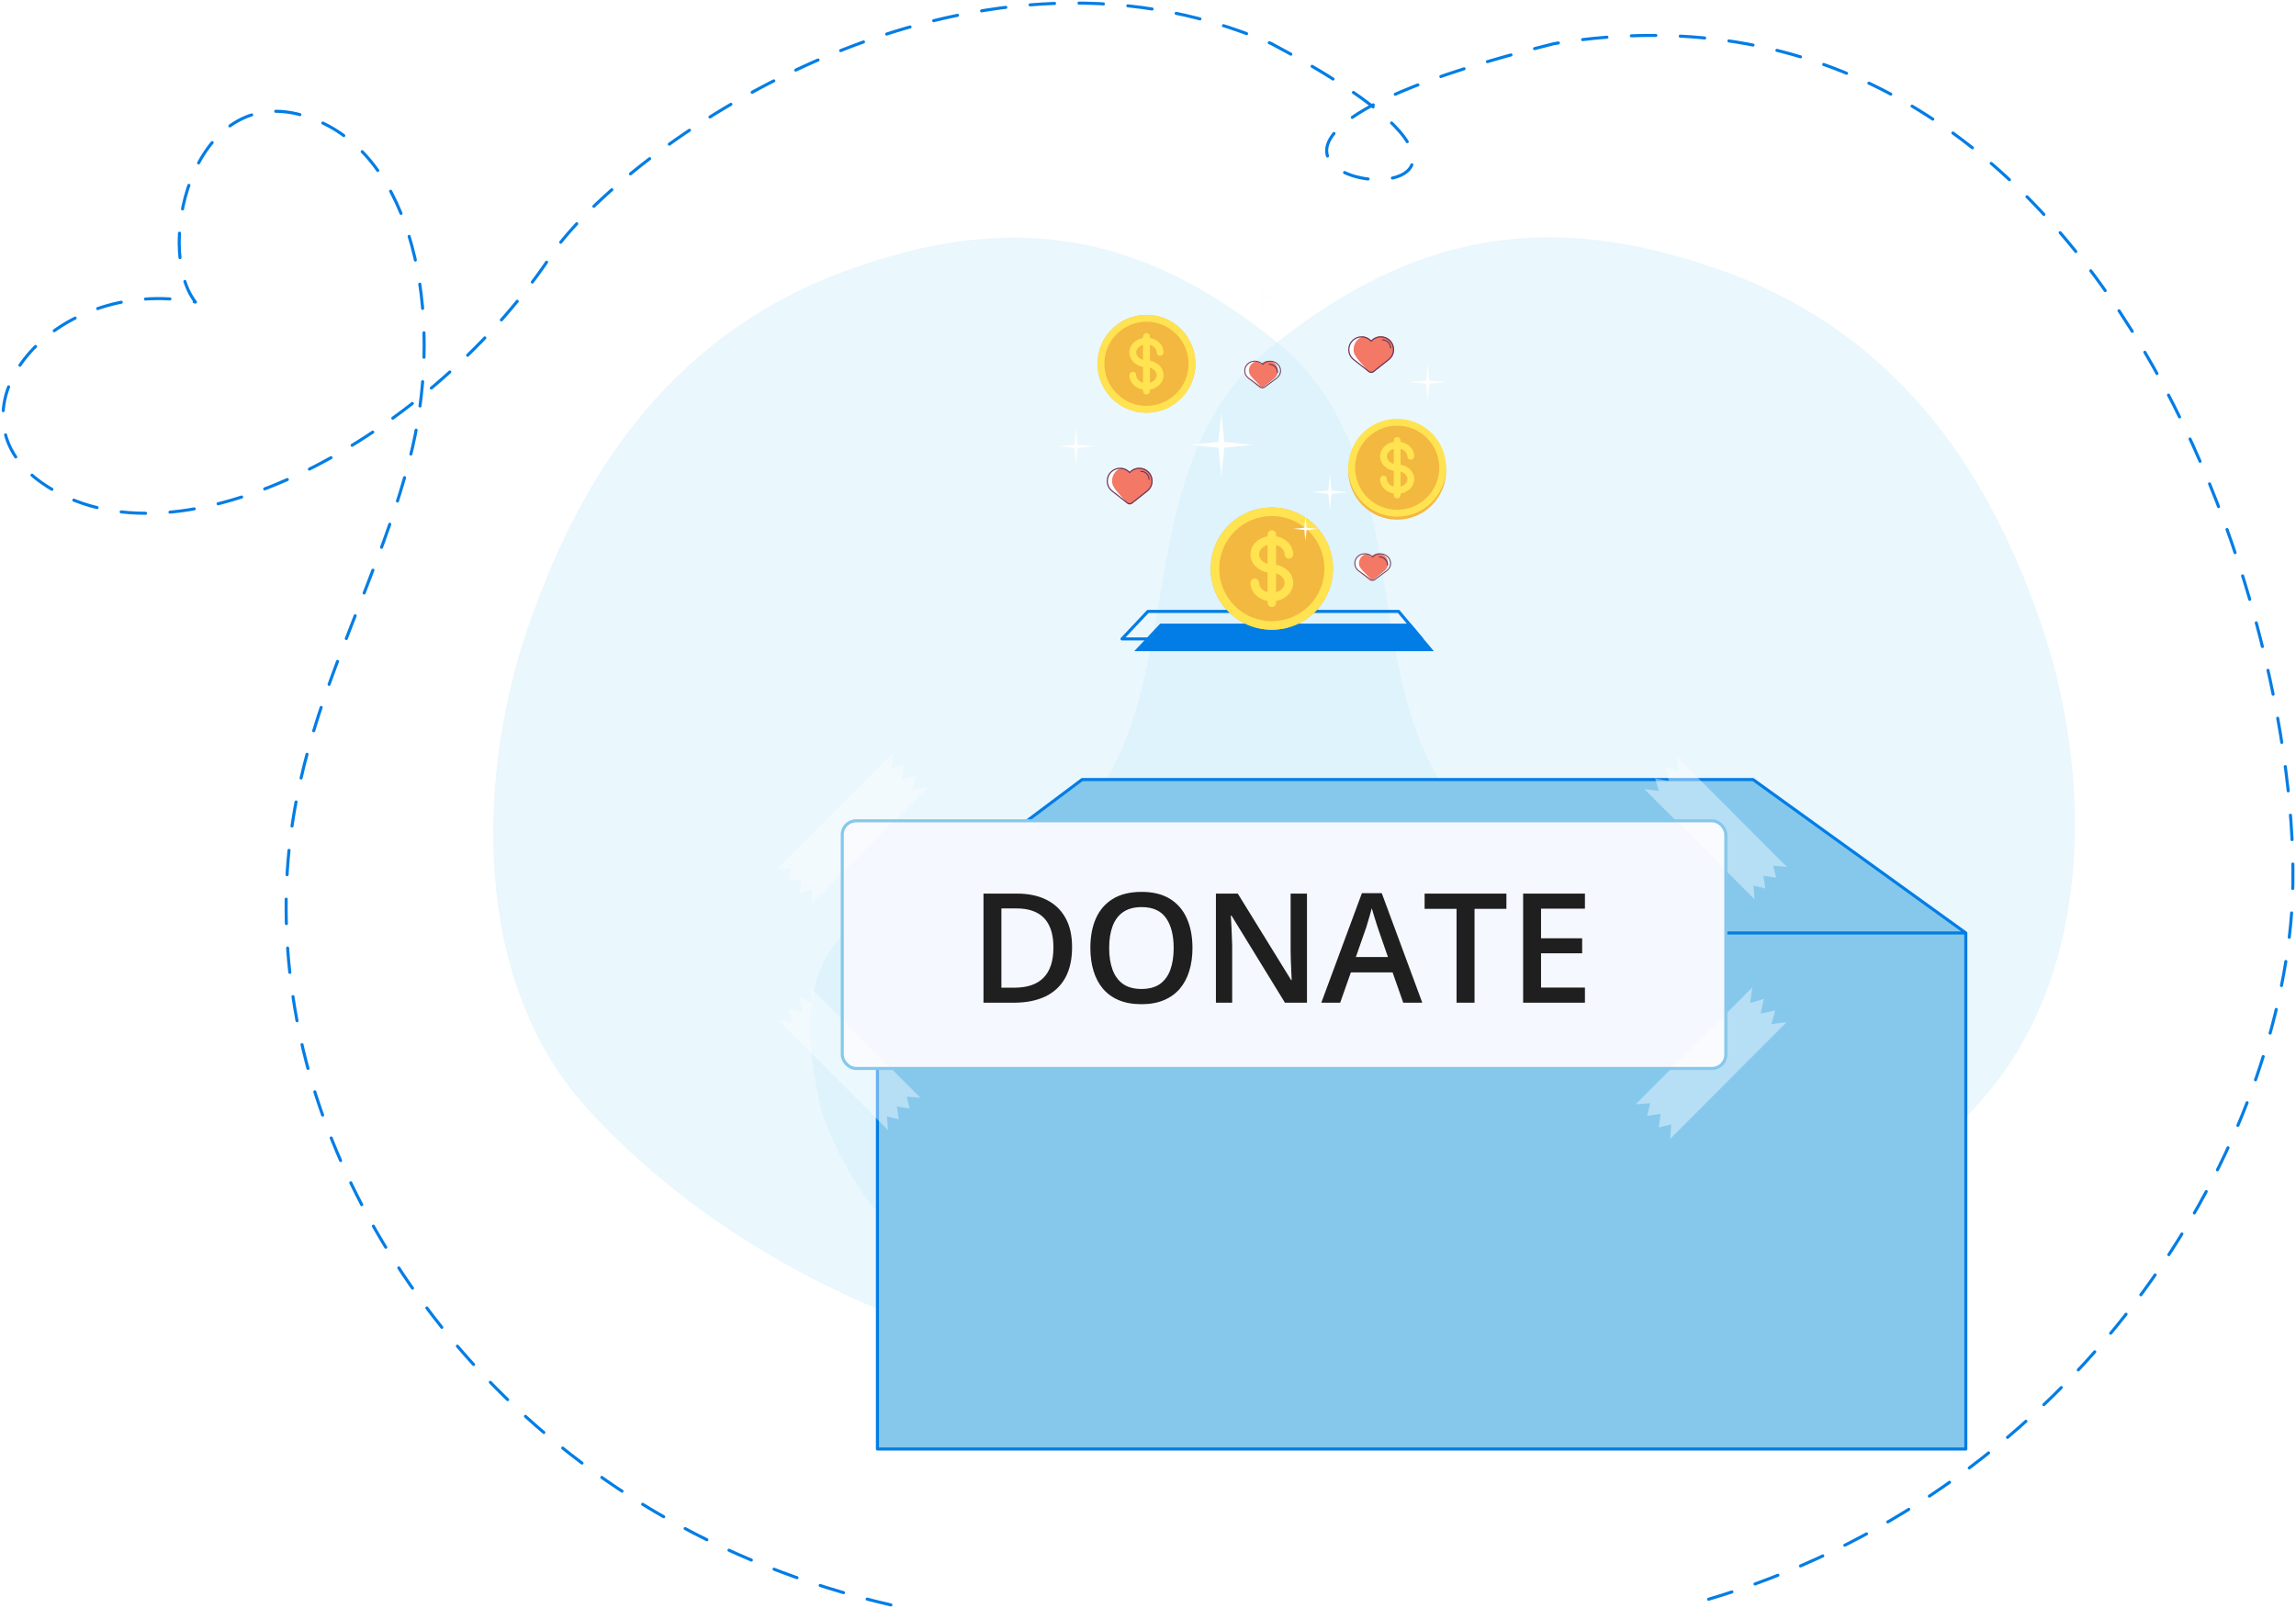 <svg width="751" height="526" viewBox="0 0 751 526" fill="none" xmlns="http://www.w3.org/2000/svg">
    <path opacity="0.6"
        d="M306.462 435.54C259.5 419.494 220.114 393.427 192.165 362.699C153.259 319.922 156.623 252.256 172.471 205.874C188.319 159.492 216.452 110.741 276.531 88.629C331.361 68.449 373.563 76.41 417.173 111.522C463.534 148.85 443.849 217.681 473.352 258.862C503.968 301.597 581.433 270.597 559.173 360.729C544.464 403.778 504.691 433.346 453.519 445.389C409.952 455.642 358.122 453.191 306.462 435.54Z"
        fill="#D1EDFC" fill-opacity="0.75" />
    <path opacity="0.6"
        d="M527.895 436.368C576.324 419.821 617.062 393.292 646.086 362.196C686.49 318.908 683.679 251.053 667.831 204.671C651.983 158.288 623.528 109.647 561.98 88.037C505.808 68.316 462.349 76.706 417.184 112.35C369.168 150.243 388.746 219.111 358.023 260.709C326.142 303.876 246.806 273.515 268.827 363.729C283.536 406.778 324.139 436.062 376.628 447.655C421.316 457.525 474.62 454.571 527.895 436.368Z"
        fill="#D1EDFC" fill-opacity="0.75" />
    <g filter="url(#filter0_dddddd_545_1035)">
        <path d="M242 226.19L308.949 176H528.394L598 226.19V395H242V226.19Z" fill="#86C8EC" />
        <path
            d="M242 226.19L308.949 176H528.394L598 226.19M242 226.19H598M242 226.19V395H598V226.19"
            stroke="#027DE5" stroke-linecap="round" stroke-linejoin="round" />
    </g>
    <rect x="275.5" y="268.5" width="289" height="81" rx="4.5" fill="#F5F8FF" />
    <path
        d="M350.667 309.812C350.667 313.832 349.918 317.193 348.421 319.895C346.924 322.58 344.751 324.606 341.902 325.974C339.054 327.325 335.62 328 331.6 328H321.688V292.307H332.674C336.368 292.307 339.559 292.974 342.244 294.309C344.93 295.627 347.005 297.588 348.47 300.192C349.935 302.78 350.667 305.987 350.667 309.812ZM344.563 309.982C344.563 307.053 344.1 304.644 343.172 302.756C342.26 300.868 340.91 299.468 339.119 298.557C337.345 297.629 335.156 297.165 332.552 297.165H327.547V323.093H331.697C336.01 323.093 339.233 321.994 341.365 319.797C343.497 317.6 344.563 314.328 344.563 309.982ZM390.047 310.104C390.047 312.855 389.697 315.362 388.997 317.624C388.313 319.87 387.28 321.807 385.896 323.435C384.513 325.046 382.78 326.291 380.696 327.17C378.613 328.049 376.172 328.488 373.372 328.488C370.524 328.488 368.05 328.049 365.95 327.17C363.867 326.291 362.133 325.038 360.75 323.41C359.383 321.783 358.357 319.838 357.674 317.575C356.99 315.313 356.648 312.806 356.648 310.056C356.648 306.377 357.251 303.171 358.455 300.437C359.676 297.686 361.523 295.554 363.997 294.04C366.487 292.51 369.629 291.745 373.421 291.745C377.132 291.745 380.216 292.502 382.674 294.016C385.132 295.529 386.971 297.661 388.191 300.412C389.428 303.146 390.047 306.377 390.047 310.104ZM362.801 310.104C362.801 312.855 363.175 315.24 363.924 317.258C364.673 319.26 365.82 320.806 367.366 321.896C368.929 322.971 370.931 323.508 373.372 323.508C375.83 323.508 377.832 322.971 379.378 321.896C380.924 320.806 382.063 319.26 382.796 317.258C383.528 315.24 383.895 312.855 383.895 310.104C383.895 305.922 383.056 302.65 381.38 300.29C379.72 297.914 377.067 296.726 373.421 296.726C370.979 296.726 368.969 297.263 367.391 298.337C365.828 299.411 364.673 300.949 363.924 302.951C363.175 304.937 362.801 307.321 362.801 310.104ZM427.498 328H420.296L402.815 299.509H402.596C402.661 300.469 402.718 301.486 402.767 302.561C402.832 303.635 402.881 304.742 402.913 305.881C402.962 307.02 403.003 308.176 403.035 309.348V328H397.713V292.307H404.866L422.322 320.603H422.493C422.461 319.772 422.42 318.82 422.371 317.746C422.322 316.672 422.273 315.565 422.225 314.426C422.192 313.27 422.168 312.155 422.151 311.081V292.307H427.498V328ZM458.992 328L455.501 318.088H441.854L438.362 328H432.186L445.467 292.16H451.961L465.218 328H458.992ZM453.987 313.059L450.594 303.293C450.464 302.87 450.276 302.276 450.032 301.511C449.788 300.729 449.544 299.94 449.3 299.143C449.056 298.329 448.852 297.645 448.689 297.092C448.527 297.759 448.323 298.508 448.079 299.338C447.851 300.152 447.623 300.917 447.396 301.633C447.184 302.349 447.021 302.902 446.907 303.293L443.489 313.059H453.987ZM482.308 328H476.424V297.287H465.975V292.307H492.732V297.287H482.308V328ZM518.416 328H498.201V292.307H518.416V297.238H504.061V306.931H517.513V311.838H504.061V323.044H518.416V328Z"
        fill="#201F1F" />
    <g opacity="0.4" filter="url(#filter1_b_545_1035)">
        <path
            d="M254 284.452L292.136 246.221L291.473 251.291L295.902 249.997L294.925 254.752L299.669 253.773L298.378 258.213L303.435 257.549L265.299 295.78L265.645 291.029L261.533 292.004L262.192 287.567L257.766 288.228L258.739 284.106L254 284.452Z"
            fill="#FEFEFE" />
    </g>
    <g opacity="0.4" filter="url(#filter2_b_545_1035)">
        <path
            d="M584.498 283.562L548.436 247.5L549.078 252.267L544.9 251.036L545.837 255.508L541.364 254.571L542.596 258.749L537.829 258.107L573.891 294.169L573.55 289.702L577.427 290.634L576.791 286.462L580.962 287.098L580.031 283.221L584.498 283.562Z"
            fill="#FEFEFE" />
    </g>
    <g opacity="0.4" filter="url(#filter3_b_545_1035)">
        <path
            d="M301.062 359.062L265 323L265.642 327.767L261.464 326.536L262.401 331.008L257.929 330.071L259.16 334.249L254.393 333.607L290.456 369.669L290.114 365.202L293.991 366.134L293.355 361.962L297.527 362.598L296.596 358.721L301.062 359.062Z"
            fill="#FEFEFE" />
    </g>
    <g opacity="0.4" filter="url(#filter4_b_545_1035)">
        <path
            d="M535 361.232L573.136 323L572.473 328.07L576.902 326.776L575.925 331.531L580.669 330.552L579.378 334.993L584.435 334.328L546.299 372.559L546.645 367.808L542.533 368.783L543.192 364.347L538.766 365.008L539.739 360.885L535 361.232Z"
            fill="#FEFEFE" />
    </g>
    <rect x="275.5" y="268.5" width="289" height="81" rx="4.5" stroke="#86C8EC" />
    <g filter="url(#filter5_i_545_1035)">
        <path d="M465 209H367L375.481 200H457.462L465 209Z" fill="#027DE5" />
    </g>
    <path d="M465 209H367L375.481 200H457.462L465 209Z" stroke="#027DE5" stroke-linejoin="round" />
    <circle cx="375" cy="119" r="16" fill="#F3B840" />
    <path fill-rule="evenodd" clip-rule="evenodd"
        d="M375 105.233C371.349 105.233 367.847 106.683 365.265 109.265C362.683 111.847 361.233 115.349 361.233 119C361.233 122.651 362.683 126.153 365.265 128.735C367.847 131.317 371.349 132.767 375 132.767C378.651 132.767 382.153 131.317 384.735 128.735C387.317 126.153 388.767 122.651 388.767 119C388.767 115.349 387.317 111.847 384.735 109.265C382.153 106.683 378.651 105.233 375 105.233ZM359 119C359 110.164 366.164 103 375 103C383.836 103 391 110.164 391 119C391 127.836 383.836 135 375 135C366.164 135 359 127.836 359 119ZM375 108.953C375.296 108.953 375.58 109.071 375.789 109.28C375.999 109.49 376.116 109.774 376.116 110.07V110.542C378.542 110.976 380.581 112.799 380.581 115.279C380.581 115.575 380.464 115.859 380.254 116.068C380.045 116.278 379.761 116.395 379.465 116.395C379.169 116.395 378.885 116.278 378.676 116.068C378.466 115.859 378.349 115.575 378.349 115.279C378.349 114.27 377.509 113.2 376.116 112.819V117.983C378.542 118.418 380.581 120.241 380.581 122.721C380.581 125.201 378.542 127.024 376.116 127.458V127.93C376.116 128.226 375.999 128.51 375.789 128.72C375.58 128.929 375.296 129.047 375 129.047C374.704 129.047 374.42 128.929 374.211 128.72C374.001 128.51 373.884 128.226 373.884 127.93V127.458C371.458 127.024 369.419 125.201 369.419 122.721C369.419 122.425 369.536 122.141 369.746 121.932C369.955 121.722 370.239 121.605 370.535 121.605C370.831 121.605 371.115 121.722 371.324 121.932C371.534 122.141 371.651 122.425 371.651 122.721C371.651 123.73 372.491 124.8 373.884 125.18V120.017C371.458 119.582 369.419 117.759 369.419 115.279C369.419 112.799 371.458 110.976 373.884 110.542V110.07C373.884 109.774 374.001 109.49 374.211 109.28C374.42 109.071 374.704 108.953 375 108.953ZM373.884 112.819C372.491 113.2 371.651 114.27 371.651 115.279C371.651 116.288 372.491 117.358 373.884 117.738V112.819ZM376.116 120.261V125.181C377.509 124.8 378.349 123.732 378.349 122.721C378.349 121.712 377.509 120.64 376.116 120.261Z"
        fill="#FFE351" />
    <g filter="url(#filter6_d_545_1035)">
        <circle cx="457" cy="150" r="16" fill="#F3B840" />
        <path fill-rule="evenodd" clip-rule="evenodd"
            d="M457 135.233C453.349 135.233 449.847 136.683 447.265 139.265C444.683 141.847 443.233 145.349 443.233 149C443.233 152.651 444.683 156.153 447.265 158.735C449.847 161.317 453.349 162.767 457 162.767C460.651 162.767 464.153 161.317 466.735 158.735C469.317 156.153 470.767 152.651 470.767 149C470.767 145.349 469.317 141.847 466.735 139.265C464.153 136.683 460.651 135.233 457 135.233ZM441 149C441 140.164 448.164 133 457 133C465.836 133 473 140.164 473 149C473 157.836 465.836 165 457 165C448.164 165 441 157.836 441 149ZM457 138.953C457.296 138.953 457.58 139.071 457.789 139.28C457.999 139.49 458.116 139.774 458.116 140.07V140.542C460.542 140.976 462.581 142.799 462.581 145.279C462.581 145.575 462.464 145.859 462.254 146.068C462.045 146.278 461.761 146.395 461.465 146.395C461.169 146.395 460.885 146.278 460.676 146.068C460.466 145.859 460.349 145.575 460.349 145.279C460.349 144.27 459.509 143.2 458.116 142.819V147.983C460.542 148.418 462.581 150.241 462.581 152.721C462.581 155.201 460.542 157.024 458.116 157.458V157.93C458.116 158.226 457.999 158.51 457.789 158.72C457.58 158.929 457.296 159.047 457 159.047C456.704 159.047 456.42 158.929 456.211 158.72C456.001 158.51 455.884 158.226 455.884 157.93V157.458C453.458 157.024 451.419 155.201 451.419 152.721C451.419 152.425 451.536 152.141 451.746 151.932C451.955 151.722 452.239 151.605 452.535 151.605C452.831 151.605 453.115 151.722 453.324 151.932C453.534 152.141 453.651 152.425 453.651 152.721C453.651 153.73 454.491 154.8 455.884 155.18V150.017C453.458 149.582 451.419 147.759 451.419 145.279C451.419 142.799 453.458 140.976 455.884 140.542V140.07C455.884 139.774 456.001 139.49 456.211 139.28C456.42 139.071 456.704 138.953 457 138.953ZM455.884 142.819C454.491 143.2 453.651 144.27 453.651 145.279C453.651 146.288 454.491 147.358 455.884 147.738V142.819ZM458.116 150.261V155.181C459.509 154.8 460.349 153.732 460.349 152.721C460.349 151.712 459.509 150.64 458.116 150.261Z"
            fill="#FFE351" />
    </g>
    <path
        d="M450.847 181C449.903 181 449.05 181.423 448.5 182.101C447.923 181.423 447.079 181 446.153 181C444.421 181 443 182.439 443 184.236C443 185.252 443.449 186.136 444.155 186.729L447.932 189.795C448.262 190.068 448.738 190.068 449.068 189.795L452.762 186.795C453.523 186.202 454 185.271 454 184.236C454 182.458 452.597 181 450.847 181Z"
        fill="#F37865" />
    <path
        d="M444.5 184.235C444.5 182.683 445.66 181.395 447.19 181.075C446.95 181.028 446.7 181 446.44 181C444.55 181 443 182.439 443 184.235C443 185.251 443.49 186.135 444.26 186.727L448.38 189.793C448.56 189.925 448.78 190 449 190L445.76 186.727C444.95 185.759 444.5 185.251 444.5 184.235Z"
        fill="#FEFEFE" />
    <path
        d="M444.288 186.799L448.307 189.772C448.502 189.918 448.756 190 449 190C449.254 190 449.498 189.918 449.693 189.772L453.624 186.863C454.493 186.243 455 185.304 455 184.274C455 182.468 453.429 181 451.498 181C450.532 181 449.634 181.365 449 181.994C448.346 181.356 447.449 181 446.502 181C444.571 181 443 182.468 443 184.274C443 185.249 443.468 186.17 444.288 186.799ZM446.502 181.274C447.41 181.274 448.288 181.647 448.893 182.295C448.922 182.322 448.961 182.34 449 182.34C449.039 182.34 449.088 182.322 449.107 182.295C449.693 181.647 450.561 181.274 451.498 181.274C453.263 181.274 454.707 182.623 454.707 184.274C454.707 185.213 454.249 186.079 453.449 186.644L449.517 189.553C449.371 189.663 449.185 189.717 449 189.717C448.815 189.717 448.629 189.653 448.483 189.553L444.463 186.581C443.712 186.006 443.293 185.167 443.293 184.264C443.293 182.614 444.737 181.274 446.502 181.274Z"
        fill="#62355C" />
    <path
        d="M451.164 182.328C452.544 182.328 453.672 183.456 453.672 184.836C453.672 184.923 453.748 185 453.836 185C453.923 185 454 184.923 454 184.836C454 183.27 452.73 182 451.164 182C451.077 182 451 182.077 451 182.164C451 182.252 451.077 182.328 451.164 182.328Z"
        fill="#62355C" />
    <path
        d="M414.847 118C413.903 118 413.05 118.423 412.5 119.101C411.923 118.423 411.079 118 410.153 118C408.421 118 407 119.439 407 121.236C407 122.252 407.449 123.136 408.155 123.729L411.932 126.795C412.262 127.068 412.738 127.068 413.068 126.795L416.762 123.795C417.523 123.202 418 122.271 418 121.236C418 119.458 416.597 118 414.847 118Z"
        fill="#F37865" />
    <path
        d="M408.5 121.235C408.5 119.683 409.66 118.395 411.19 118.075C410.95 118.028 410.7 118 410.44 118C408.55 118 407 119.439 407 121.235C407 122.251 407.49 123.135 408.26 123.727L412.38 126.793C412.56 126.925 412.78 127 413 127L409.76 123.727C408.95 122.759 408.5 122.251 408.5 121.235Z"
        fill="#FEFEFE" />
    <path
        d="M408.288 123.799L412.307 126.772C412.502 126.918 412.756 127 413 127C413.254 127 413.498 126.918 413.693 126.772L417.624 123.863C418.493 123.243 419 122.304 419 121.274C419 119.468 417.429 118 415.498 118C414.532 118 413.634 118.365 413 118.994C412.346 118.356 411.449 118 410.502 118C408.571 118 407 119.468 407 121.274C407 122.249 407.468 123.17 408.288 123.799ZM410.502 118.274C411.41 118.274 412.288 118.647 412.893 119.295C412.922 119.322 412.961 119.34 413 119.34C413.039 119.34 413.088 119.322 413.107 119.295C413.693 118.647 414.561 118.274 415.498 118.274C417.263 118.274 418.707 119.623 418.707 121.274C418.707 122.213 418.249 123.079 417.449 123.644L413.517 126.553C413.371 126.663 413.185 126.717 413 126.717C412.815 126.717 412.629 126.653 412.483 126.553L408.463 123.581C407.712 123.006 407.293 122.167 407.293 121.264C407.293 119.614 408.737 118.274 410.502 118.274Z"
        fill="#62355C" />
    <path
        d="M415.164 119.328C416.544 119.328 417.672 120.456 417.672 121.836C417.672 121.923 417.748 122 417.836 122C417.923 122 418 121.923 418 121.836C418 120.27 416.73 119 415.164 119C415.077 119 415 119.077 415 119.164C415 119.252 415.077 119.328 415.164 119.328Z"
        fill="#62355C" />
    <path
        d="M451.7 110C450.412 110 449.25 110.564 448.5 111.467C447.713 110.564 446.562 110 445.3 110C442.938 110 441 111.919 441 114.315C441 115.669 441.613 116.848 442.575 117.638L447.725 121.727C448.175 122.091 448.825 122.091 449.275 121.727L454.312 117.726C455.35 116.936 456 115.694 456 114.315C456 111.944 454.087 110 451.7 110Z"
        fill="#F37865" />
    <path
        d="M442.75 114.313C442.75 112.245 444.103 110.527 445.888 110.1C445.608 110.038 445.317 110 445.013 110C442.808 110 441 111.918 441 114.313C441 115.668 441.572 116.846 442.47 117.636L447.277 121.724C447.487 121.9 447.743 122 448 122L444.22 117.636C443.275 116.345 442.75 115.668 442.75 114.313Z"
        fill="#FEFEFE" />
    <path
        d="M442.61 117.733L447.634 121.696C447.878 121.891 448.195 122 448.5 122C448.817 122 449.122 121.891 449.366 121.696L454.28 117.818C455.366 116.991 456 115.739 456 114.365C456 111.957 454.037 110 451.622 110C450.415 110 449.293 110.486 448.5 111.325C447.683 110.474 446.561 110 445.378 110C442.963 110 441 111.957 441 114.365C441 115.666 441.585 116.894 442.61 117.733ZM445.378 110.365C446.512 110.365 447.61 110.863 448.366 111.726C448.402 111.763 448.451 111.787 448.5 111.787C448.549 111.787 448.61 111.763 448.634 111.726C449.366 110.863 450.451 110.365 451.622 110.365C453.829 110.365 455.634 112.164 455.634 114.365C455.634 115.617 455.061 116.772 454.061 117.526L449.146 121.404C448.963 121.55 448.732 121.623 448.5 121.623C448.268 121.623 448.037 121.538 447.854 121.404L442.829 117.441C441.89 116.675 441.366 115.556 441.366 114.353C441.366 112.152 443.171 110.365 445.378 110.365Z"
        fill="#62355C" />
    <path
        d="M452.164 111.328C453.544 111.328 454.672 112.456 454.672 113.836C454.672 113.923 454.748 114 454.836 114C454.923 114 455 113.923 455 113.836C455 112.27 453.73 111 452.164 111C452.077 111 452 111.077 452 111.164C452 111.252 452.077 111.328 452.164 111.328Z"
        fill="#62355C" />
    <path
        d="M372.7 153C371.412 153 370.25 153.564 369.5 154.467C368.713 153.564 367.562 153 366.3 153C363.938 153 362 154.919 362 157.315C362 158.669 362.613 159.848 363.575 160.638L368.725 164.727C369.175 165.091 369.825 165.091 370.275 164.727L375.312 160.726C376.35 159.936 377 158.694 377 157.315C377 154.944 375.087 153 372.7 153Z"
        fill="#F37865" />
    <path
        d="M363.75 157.313C363.75 155.245 365.103 153.527 366.888 153.1C366.608 153.038 366.317 153 366.013 153C363.808 153 362 154.918 362 157.313C362 158.668 362.572 159.846 363.47 160.636L368.277 164.724C368.487 164.9 368.743 165 369 165L365.22 160.636C364.275 159.345 363.75 158.668 363.75 157.313Z"
        fill="#FEFEFE" />
    <path
        d="M363.61 160.733L368.634 164.696C368.878 164.891 369.195 165 369.5 165C369.817 165 370.122 164.891 370.366 164.696L375.28 160.818C376.366 159.991 377 158.739 377 157.365C377 154.957 375.037 153 372.622 153C371.415 153 370.293 153.486 369.5 154.325C368.683 153.474 367.561 153 366.378 153C363.963 153 362 154.957 362 157.365C362 158.666 362.585 159.894 363.61 160.733ZM366.378 153.365C367.512 153.365 368.61 153.863 369.366 154.726C369.402 154.763 369.451 154.787 369.5 154.787C369.549 154.787 369.61 154.763 369.634 154.726C370.366 153.863 371.451 153.365 372.622 153.365C374.829 153.365 376.634 155.164 376.634 157.365C376.634 158.617 376.061 159.772 375.061 160.526L370.146 164.404C369.963 164.55 369.732 164.623 369.5 164.623C369.268 164.623 369.037 164.538 368.854 164.404L363.829 160.441C362.89 159.675 362.366 158.556 362.366 157.353C362.366 155.152 364.171 153.365 366.378 153.365Z"
        fill="#62355C" />
    <path
        d="M373.164 154.328C374.544 154.328 375.672 155.456 375.672 156.836C375.672 156.923 375.748 157 375.836 157C375.923 157 376 156.923 376 156.836C376 155.27 374.73 154 373.164 154C373.077 154 373 154.077 373 154.164C373 154.252 373.077 154.328 373.164 154.328Z"
        fill="#62355C" />
    <g clip-path="url(#clip0_545_1035)">
        <circle cx="416" cy="186" r="20" fill="#F3B840" />
        <path fill-rule="evenodd" clip-rule="evenodd"
            d="M416 168.791C411.436 168.791 407.059 170.604 403.831 173.831C400.604 177.059 398.791 181.436 398.791 186C398.791 190.564 400.604 194.941 403.831 198.169C407.059 201.396 411.436 203.209 416 203.209C420.564 203.209 424.941 201.396 428.169 198.169C431.396 194.941 433.209 190.564 433.209 186C433.209 181.436 431.396 177.059 428.169 173.831C424.941 170.604 420.564 168.791 416 168.791ZM396 186C396 174.954 404.954 166 416 166C427.046 166 436 174.954 436 186C436 197.046 427.046 206 416 206C404.954 206 396 197.046 396 186ZM416 173.442C416.37 173.442 416.725 173.589 416.987 173.851C417.248 174.112 417.395 174.467 417.395 174.837V175.427C420.428 175.97 422.977 178.249 422.977 181.349C422.977 181.719 422.83 182.074 422.568 182.335C422.306 182.597 421.951 182.744 421.581 182.744C421.211 182.744 420.856 182.597 420.595 182.335C420.333 182.074 420.186 181.719 420.186 181.349C420.186 180.087 419.137 178.75 417.395 178.273V184.729C420.428 185.273 422.977 187.552 422.977 190.651C422.977 193.751 420.428 196.03 417.395 196.573V197.163C417.395 197.533 417.248 197.888 416.987 198.149C416.725 198.411 416.37 198.558 416 198.558C415.63 198.558 415.275 198.411 415.013 198.149C414.752 197.888 414.605 197.533 414.605 197.163V196.573C411.572 196.03 409.023 193.751 409.023 190.651C409.023 190.281 409.17 189.926 409.432 189.665C409.694 189.403 410.049 189.256 410.419 189.256C410.789 189.256 411.144 189.403 411.405 189.665C411.667 189.926 411.814 190.281 411.814 190.651C411.814 191.913 412.863 193.25 414.605 193.725V187.271C411.572 186.727 409.023 184.448 409.023 181.349C409.023 178.249 411.572 175.97 414.605 175.427V174.837C414.605 174.467 414.752 174.112 415.013 173.851C415.275 173.589 415.63 173.442 416 173.442ZM414.605 178.273C412.863 178.75 411.814 180.087 411.814 181.349C411.814 182.61 412.863 183.948 414.605 184.422V178.273ZM417.395 187.576V193.727C419.137 193.25 420.186 191.914 420.186 190.651C420.186 189.39 419.137 188.05 417.395 187.576Z"
            fill="#FFE351" />
        <path
            d="M427 169L426.632 172.632L423 173L426.632 173.368L427 177L427.368 173.368L431 173L427.368 172.632L427 169Z"
            fill="#FEFEFE" />
    </g>
    <path
        d="M399.5 135L398.535 144.535L389 145.5L398.535 146.465L399.5 156L400.465 146.465L410 145.5L400.465 144.535L399.5 135Z"
        fill="#FEFEFE" />
    <path
        d="M413 91L412.448 96.448L407 97L412.448 97.552L413 103L413.552 97.552L419 97L413.552 96.448L413 91Z"
        fill="#FEFEFE" />
    <path
        d="M352 140L351.448 145.448L346 146L351.448 146.552L352 152L352.552 146.552L358 146L352.552 145.448L352 140Z"
        fill="#FEFEFE" />
    <path
        d="M467 119L466.448 124.448L461 125L466.448 125.552L467 131L467.552 125.552L473 125L467.552 124.448L467 119Z"
        fill="#FEFEFE" />
    <path
        d="M435 155L434.448 160.448L429 161L434.448 161.552L435 167L435.552 161.552L441 161L435.552 160.448L435 155Z"
        fill="#FEFEFE" />
    <path
        d="M291.404 525C175.824 498.401 110.786 409.155 96.968 332.914C82.462 252.872 118.461 209.859 133.956 150.332C145.209 107.1 137.089 54.186 104.572 39.779C63.926 21.771 49.836 80.798 63.926 98.806C16.777 89.969 -18.991 134.822 13.525 157.833C58.063 189.35 142.42 142.163 181.44 81.802C208.176 45.452 316.145 -29.348 415.862 14.272C551.69 86.308 327.177 59.297 508.332 14.272C691.556 -15.738 757.954 213.777 749.252 302.401C740.755 388.939 670.778 492.986 552.317 525"
        stroke="#027DE5" stroke-linecap="round" stroke-linejoin="round" stroke-dasharray="8 8" />
    <defs>
        <filter id="filter0_dddddd_545_1035" x="237.5" y="172.5" width="394" height="271"
            filterUnits="userSpaceOnUse" color-interpolation-filters="sRGB">
            <feFlood flood-opacity="0" result="BackgroundImageFix" />
            <feColorMatrix in="SourceAlpha" type="matrix"
                values="0 0 0 0 0 0 0 0 0 0 0 0 0 0 0 0 0 0 127 0" result="hardAlpha" />
            <feOffset />
            <feColorMatrix type="matrix"
                values="0 0 0 0 0.651 0 0 0 0 0.839 0 0 0 0 0.945 0 0 0 0.32 0" />
            <feBlend mode="normal" in2="BackgroundImageFix" result="effect1_dropShadow_545_1035" />
            <feColorMatrix in="SourceAlpha" type="matrix"
                values="0 0 0 0 0 0 0 0 0 0 0 0 0 0 0 0 0 0 127 0" result="hardAlpha" />
            <feOffset dx="1" dy="1" />
            <feGaussianBlur stdDeviation="2" />
            <feColorMatrix type="matrix"
                values="0 0 0 0 0.651 0 0 0 0 0.839 0 0 0 0 0.945 0 0 0 0.31 0" />
            <feBlend mode="normal" in2="effect1_dropShadow_545_1035"
                result="effect2_dropShadow_545_1035" />
            <feColorMatrix in="SourceAlpha" type="matrix"
                values="0 0 0 0 0 0 0 0 0 0 0 0 0 0 0 0 0 0 127 0" result="hardAlpha" />
            <feOffset dx="3" dy="6" />
            <feGaussianBlur stdDeviation="3.5" />
            <feColorMatrix type="matrix"
                values="0 0 0 0 0.651 0 0 0 0 0.839 0 0 0 0 0.945 0 0 0 0.27 0" />
            <feBlend mode="normal" in2="effect2_dropShadow_545_1035"
                result="effect3_dropShadow_545_1035" />
            <feColorMatrix in="SourceAlpha" type="matrix"
                values="0 0 0 0 0 0 0 0 0 0 0 0 0 0 0 0 0 0 127 0" result="hardAlpha" />
            <feOffset dx="7" dy="13" />
            <feGaussianBlur stdDeviation="4.5" />
            <feColorMatrix type="matrix"
                values="0 0 0 0 0.651 0 0 0 0 0.839 0 0 0 0 0.945 0 0 0 0.16 0" />
            <feBlend mode="normal" in2="effect3_dropShadow_545_1035"
                result="effect4_dropShadow_545_1035" />
            <feColorMatrix in="SourceAlpha" type="matrix"
                values="0 0 0 0 0 0 0 0 0 0 0 0 0 0 0 0 0 0 127 0" result="hardAlpha" />
            <feOffset dx="13" dy="23" />
            <feGaussianBlur stdDeviation="5.5" />
            <feColorMatrix type="matrix"
                values="0 0 0 0 0.651 0 0 0 0 0.839 0 0 0 0 0.945 0 0 0 0.05 0" />
            <feBlend mode="normal" in2="effect4_dropShadow_545_1035"
                result="effect5_dropShadow_545_1035" />
            <feColorMatrix in="SourceAlpha" type="matrix"
                values="0 0 0 0 0 0 0 0 0 0 0 0 0 0 0 0 0 0 127 0" result="hardAlpha" />
            <feOffset dx="21" dy="36" />
            <feGaussianBlur stdDeviation="6" />
            <feColorMatrix type="matrix"
                values="0 0 0 0 0.651 0 0 0 0 0.839 0 0 0 0 0.945 0 0 0 0.01 0" />
            <feBlend mode="normal" in2="effect5_dropShadow_545_1035"
                result="effect6_dropShadow_545_1035" />
            <feBlend mode="normal" in="SourceGraphic" in2="effect6_dropShadow_545_1035"
                result="shape" />
        </filter>
        <filter id="filter1_b_545_1035" x="249" y="241.221" width="59.435" height="59.56"
            filterUnits="userSpaceOnUse" color-interpolation-filters="sRGB">
            <feFlood flood-opacity="0" result="BackgroundImageFix" />
            <feGaussianBlur in="BackgroundImageFix" stdDeviation="2.5" />
            <feComposite in2="SourceAlpha" operator="in" result="effect1_backgroundBlur_545_1035" />
            <feBlend mode="normal" in="SourceGraphic" in2="effect1_backgroundBlur_545_1035"
                result="shape" />
        </filter>
        <filter id="filter2_b_545_1035" x="532.829" y="242.5" width="56.669" height="56.669"
            filterUnits="userSpaceOnUse" color-interpolation-filters="sRGB">
            <feFlood flood-opacity="0" result="BackgroundImageFix" />
            <feGaussianBlur in="BackgroundImageFix" stdDeviation="2.5" />
            <feComposite in2="SourceAlpha" operator="in" result="effect1_backgroundBlur_545_1035" />
            <feBlend mode="normal" in="SourceGraphic" in2="effect1_backgroundBlur_545_1035"
                result="shape" />
        </filter>
        <filter id="filter3_b_545_1035" x="249.394" y="318" width="56.669" height="56.669"
            filterUnits="userSpaceOnUse" color-interpolation-filters="sRGB">
            <feFlood flood-opacity="0" result="BackgroundImageFix" />
            <feGaussianBlur in="BackgroundImageFix" stdDeviation="2.5" />
            <feComposite in2="SourceAlpha" operator="in" result="effect1_backgroundBlur_545_1035" />
            <feBlend mode="normal" in="SourceGraphic" in2="effect1_backgroundBlur_545_1035"
                result="shape" />
        </filter>
        <filter id="filter4_b_545_1035" x="530" y="318" width="59.435" height="59.56"
            filterUnits="userSpaceOnUse" color-interpolation-filters="sRGB">
            <feFlood flood-opacity="0" result="BackgroundImageFix" />
            <feGaussianBlur in="BackgroundImageFix" stdDeviation="2.5" />
            <feComposite in2="SourceAlpha" operator="in" result="effect1_backgroundBlur_545_1035" />
            <feBlend mode="normal" in="SourceGraphic" in2="effect1_backgroundBlur_545_1035"
                result="shape" />
        </filter>
        <filter id="filter5_i_545_1035" x="366.5" y="199.5" width="103" height="14"
            filterUnits="userSpaceOnUse" color-interpolation-filters="sRGB">
            <feFlood flood-opacity="0" result="BackgroundImageFix" />
            <feBlend mode="normal" in="SourceGraphic" in2="BackgroundImageFix" result="shape" />
            <feColorMatrix in="SourceAlpha" type="matrix"
                values="0 0 0 0 0 0 0 0 0 0 0 0 0 0 0 0 0 0 127 0" result="hardAlpha" />
            <feOffset dx="4" dy="4" />
            <feGaussianBlur stdDeviation="2" />
            <feComposite in2="hardAlpha" operator="arithmetic" k2="-1" k3="1" />
            <feColorMatrix type="matrix" values="0 0 0 0 0 0 0 0 0 0 0 0 0 0 0 0 0 0 0.25 0" />
            <feBlend mode="normal" in2="shape" result="effect1_innerShadow_545_1035" />
        </filter>
        <filter id="filter6_d_545_1035" x="437" y="133" width="40" height="41"
            filterUnits="userSpaceOnUse" color-interpolation-filters="sRGB">
            <feFlood flood-opacity="0" result="BackgroundImageFix" />
            <feColorMatrix in="SourceAlpha" type="matrix"
                values="0 0 0 0 0 0 0 0 0 0 0 0 0 0 0 0 0 0 127 0" result="hardAlpha" />
            <feOffset dy="4" />
            <feGaussianBlur stdDeviation="2" />
            <feComposite in2="hardAlpha" operator="out" />
            <feColorMatrix type="matrix"
                values="0 0 0 0 0.867 0 0 0 0 0.945 0 0 0 0 0.992 0 0 0 0.56 0" />
            <feBlend mode="normal" in2="BackgroundImageFix" result="effect1_dropShadow_545_1035" />
            <feBlend mode="normal" in="SourceGraphic" in2="effect1_dropShadow_545_1035"
                result="shape" />
        </filter>
        <clipPath id="clip0_545_1035">
            <rect width="40" height="40" fill="white" transform="translate(396 166)" />
        </clipPath>
    </defs>
</svg>